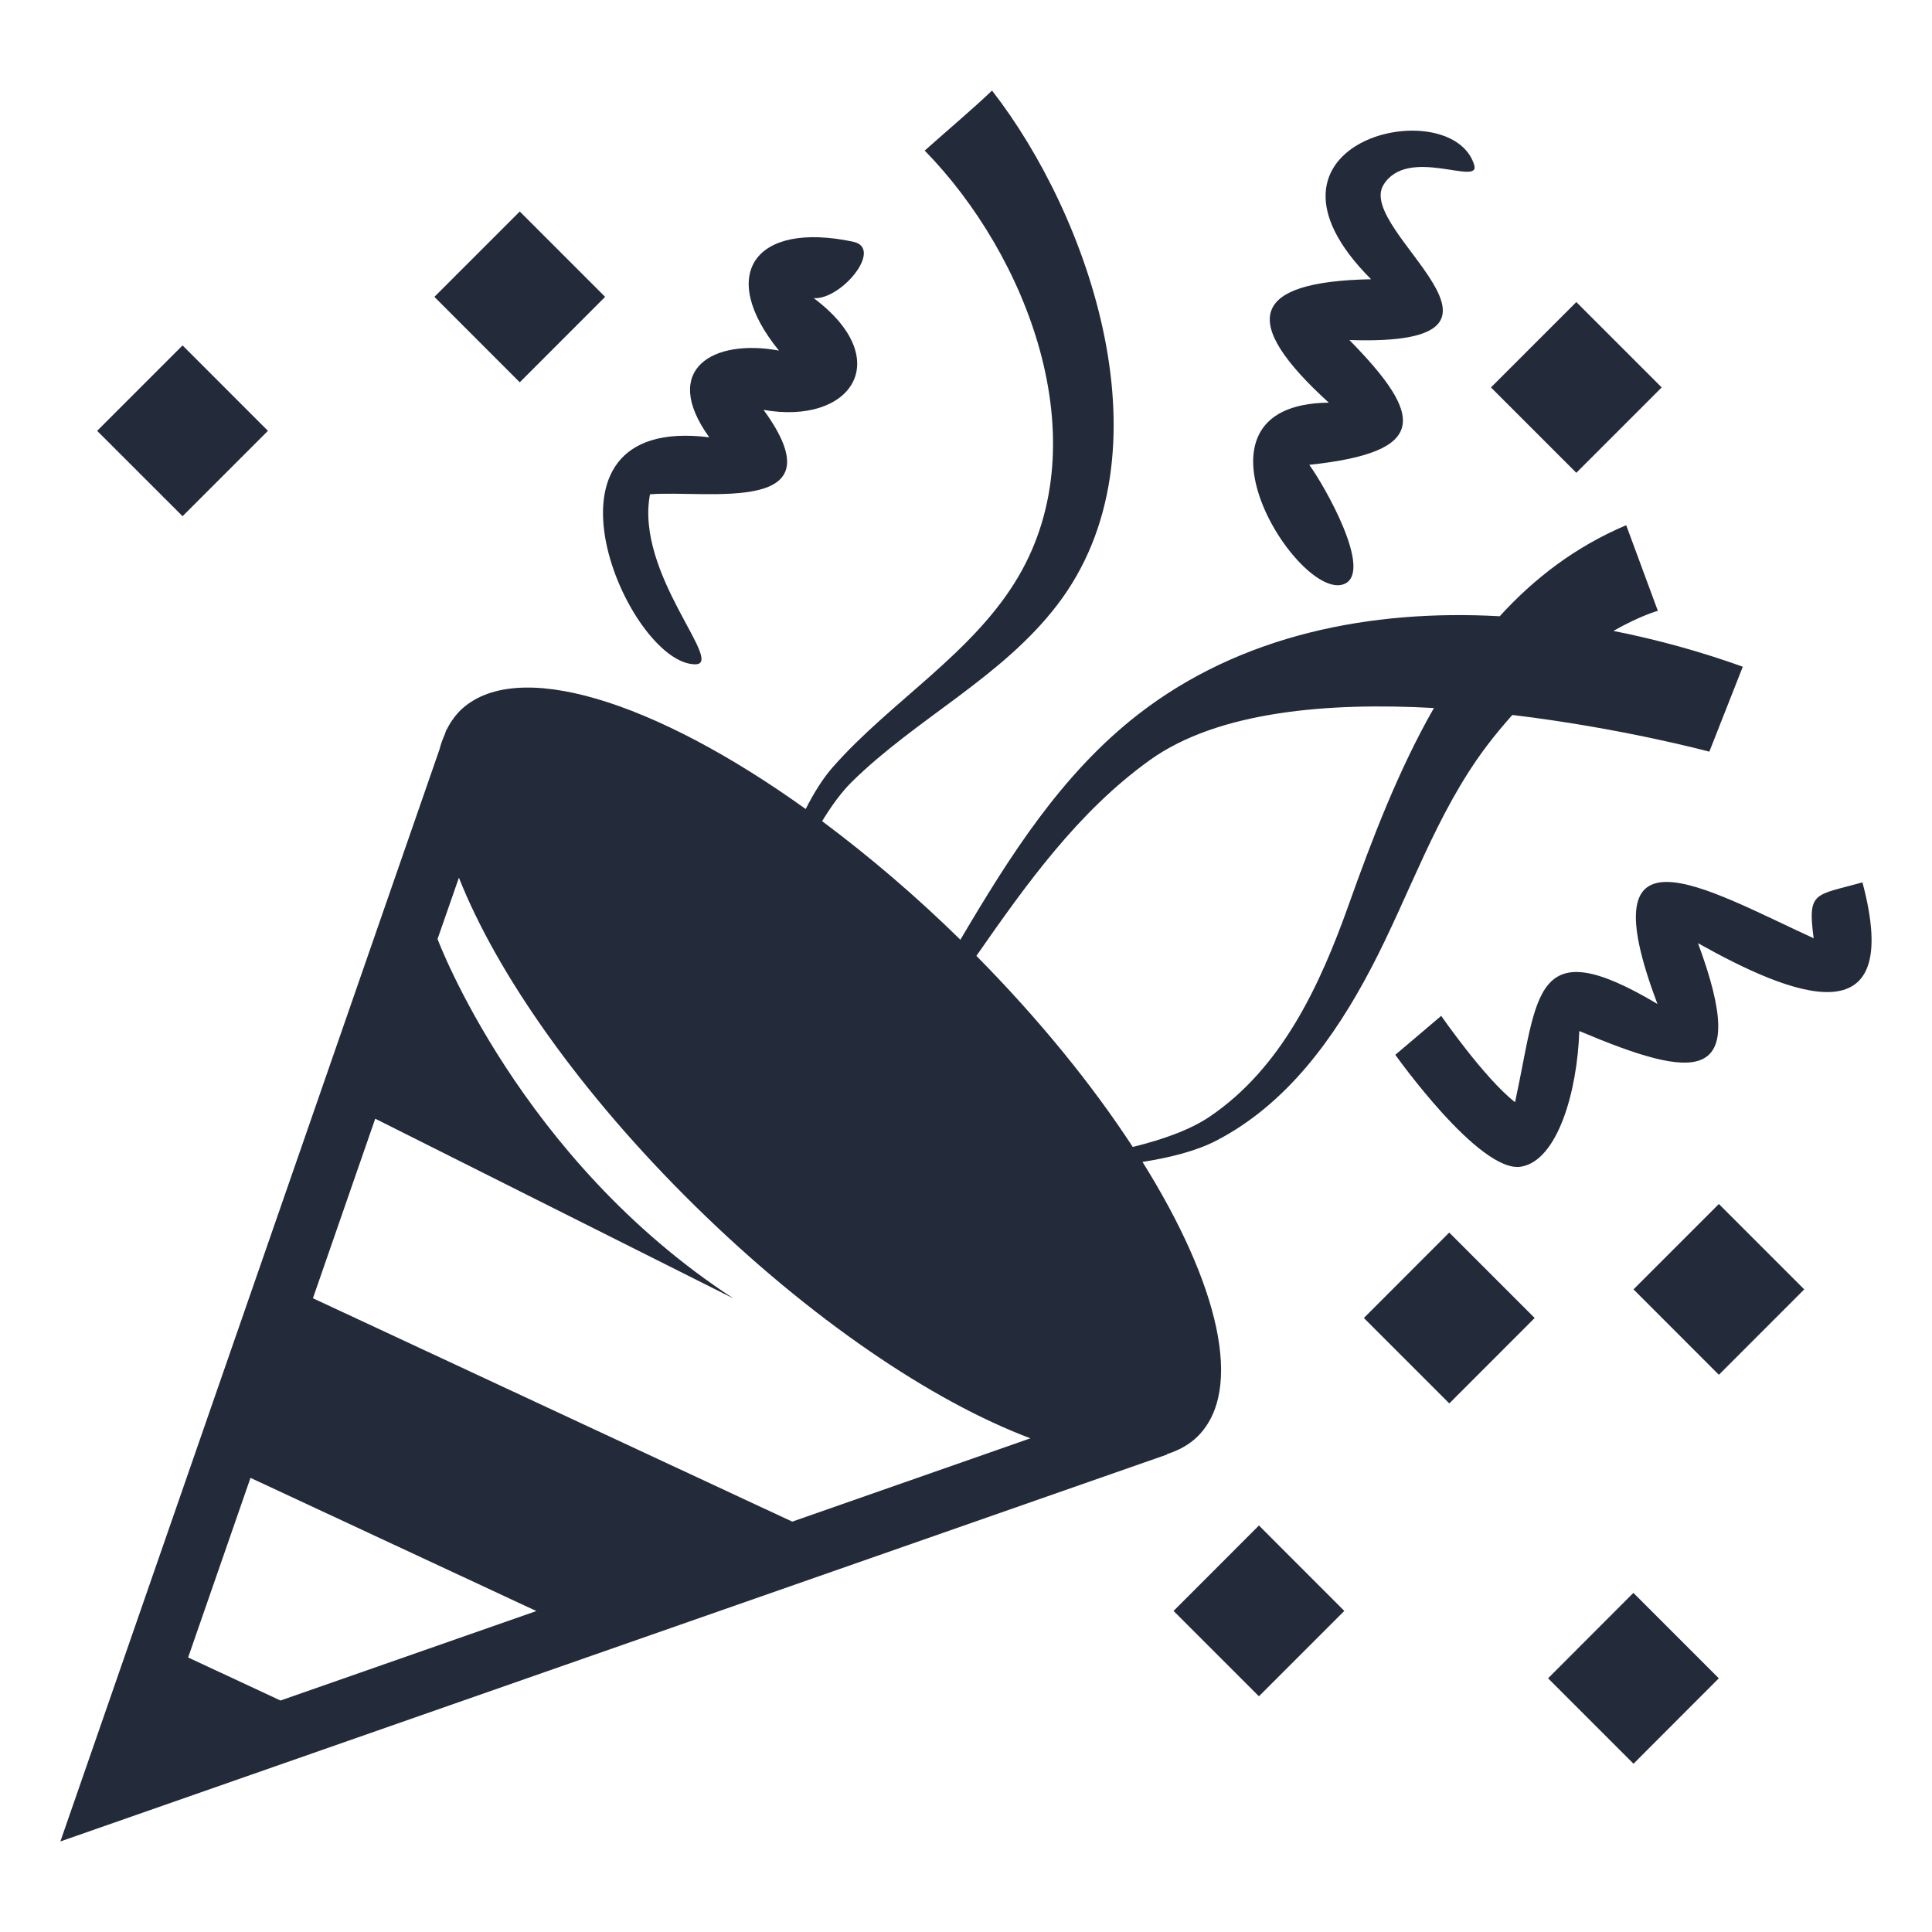 <svg viewBox="0 0 32 32" fill="none" xmlns="http://www.w3.org/2000/svg">
    <path d="M19.834 23.794C20.61 23.029 20.192 21.273 18.923 19.245C19.384 19.173 19.815 19.063 20.141 18.895C21.314 18.289 22.106 17.186 22.706 16.044C23.35 14.819 23.782 13.473 24.623 12.358C24.765 12.17 24.907 12.001 25.049 11.842C26.863 12.059 28.312 12.45 28.312 12.45L28.866 11.043C28.167 10.792 27.451 10.594 26.723 10.45C27.169 10.196 27.459 10.117 27.459 10.117L26.935 8.699C26.094 9.055 25.412 9.579 24.84 10.207C22.704 10.088 20.553 10.513 18.856 11.829C17.58 12.819 16.718 14.191 15.907 15.565C15.188 14.859 14.423 14.203 13.617 13.601C13.77 13.35 13.934 13.123 14.11 12.949C15.177 11.899 16.584 11.227 17.506 10.026C19.447 7.503 18.027 3.548 16.431 1.5C16.145 1.776 15.672 2.177 15.316 2.494C17.013 4.231 18.2 7.274 16.87 9.546C16.127 10.817 14.754 11.614 13.794 12.706C13.628 12.895 13.479 13.135 13.345 13.4C10.835 11.6 8.53 10.875 7.617 11.774C7.527 11.867 7.452 11.974 7.396 12.091L7.393 12.088L7.369 12.159C7.335 12.236 7.303 12.317 7.282 12.405L1 30.5L19.331 24.091L19.326 24.086C19.523 24.023 19.697 23.929 19.834 23.794ZM4.646 28.166L3.116 27.453L4.149 24.478L8.884 26.684L4.646 28.166M13.122 25.203L5.183 21.503L6.215 18.529L12.148 21.506C8.607 19.201 7.247 15.553 7.247 15.553L7.601 14.537C8.228 16.124 9.608 18.101 11.505 19.967C13.418 21.85 15.446 23.214 17.067 23.823L13.122 25.203M16.172 15.832C17 14.644 17.855 13.444 19.043 12.591C20.174 11.778 22.01 11.63 23.75 11.727C23.163 12.754 22.728 13.893 22.338 14.988C21.866 16.313 21.235 17.687 20.029 18.5C19.704 18.718 19.249 18.878 18.762 18.997C18.094 17.973 17.217 16.89 16.172 15.832" stroke="none" fill="#232A3A"/>
    <path d="M11.516 11.003C12.017 11.003 10.515 9.503 10.766 8.187C11.728 8.113 13.927 8.547 12.647 6.789C14.095 7.044 14.845 5.963 13.478 4.938C13.933 4.97 14.64 4.112 14.132 4.004C12.506 3.659 11.87 4.539 12.902 5.807C11.817 5.605 10.932 6.11 11.747 7.243C8.614 6.852 10.397 11.003 11.516 11.003ZM22.272 9.67C22.741 9.458 21.945 8.057 21.686 7.699C23.667 7.487 23.592 6.897 22.35 5.632C25.728 5.745 22.454 3.825 22.913 3.065C23.311 2.406 24.53 3.097 24.417 2.73C24.036 1.503 20.422 2.333 22.709 4.625C20.713 4.664 20.522 5.316 22.009 6.669C19.418 6.697 21.532 10.003 22.272 9.67M30.848 14.615C30.057 14.837 29.935 14.754 30.04 15.541C28.213 14.7 26.28 13.531 27.453 16.629C25.378 15.394 25.482 16.476 25.094 18.256C24.589 17.863 23.871 16.826 23.871 16.826L23.111 17.471C23.111 17.471 24.504 19.435 25.191 19.324C25.796 19.226 26.125 18.084 26.158 17.077C28.083 17.889 29.005 17.998 28.124 15.622C29.663 16.486 31.55 17.249 30.848 14.615M3.024 5.721L4.438 7.136L3.024 8.55L1.609 7.136L3.024 5.721ZM14.903 16.883L13.488 18.297L12.074 16.882L13.489 15.468L14.903 16.883ZM8.609 3.503L10.023 4.917L8.609 6.332L7.195 4.917L8.609 3.503ZM24.005 23.245L22.59 21.83L24.004 20.415L25.419 21.83L24.005 23.245ZM20.852 28.096L19.438 26.682L20.852 25.267L22.266 26.682L20.852 28.096ZM27.056 29.213L25.641 27.798L27.054 26.383L28.469 27.798L27.056 29.213ZM28.47 22.771L27.056 21.356L28.47 19.942L29.884 21.356L28.47 22.771ZM26.109 5.003L27.523 6.417L26.109 7.831L24.695 6.417L26.109 5.003Z" stroke="none" fill="#232A3A"/>
</svg>